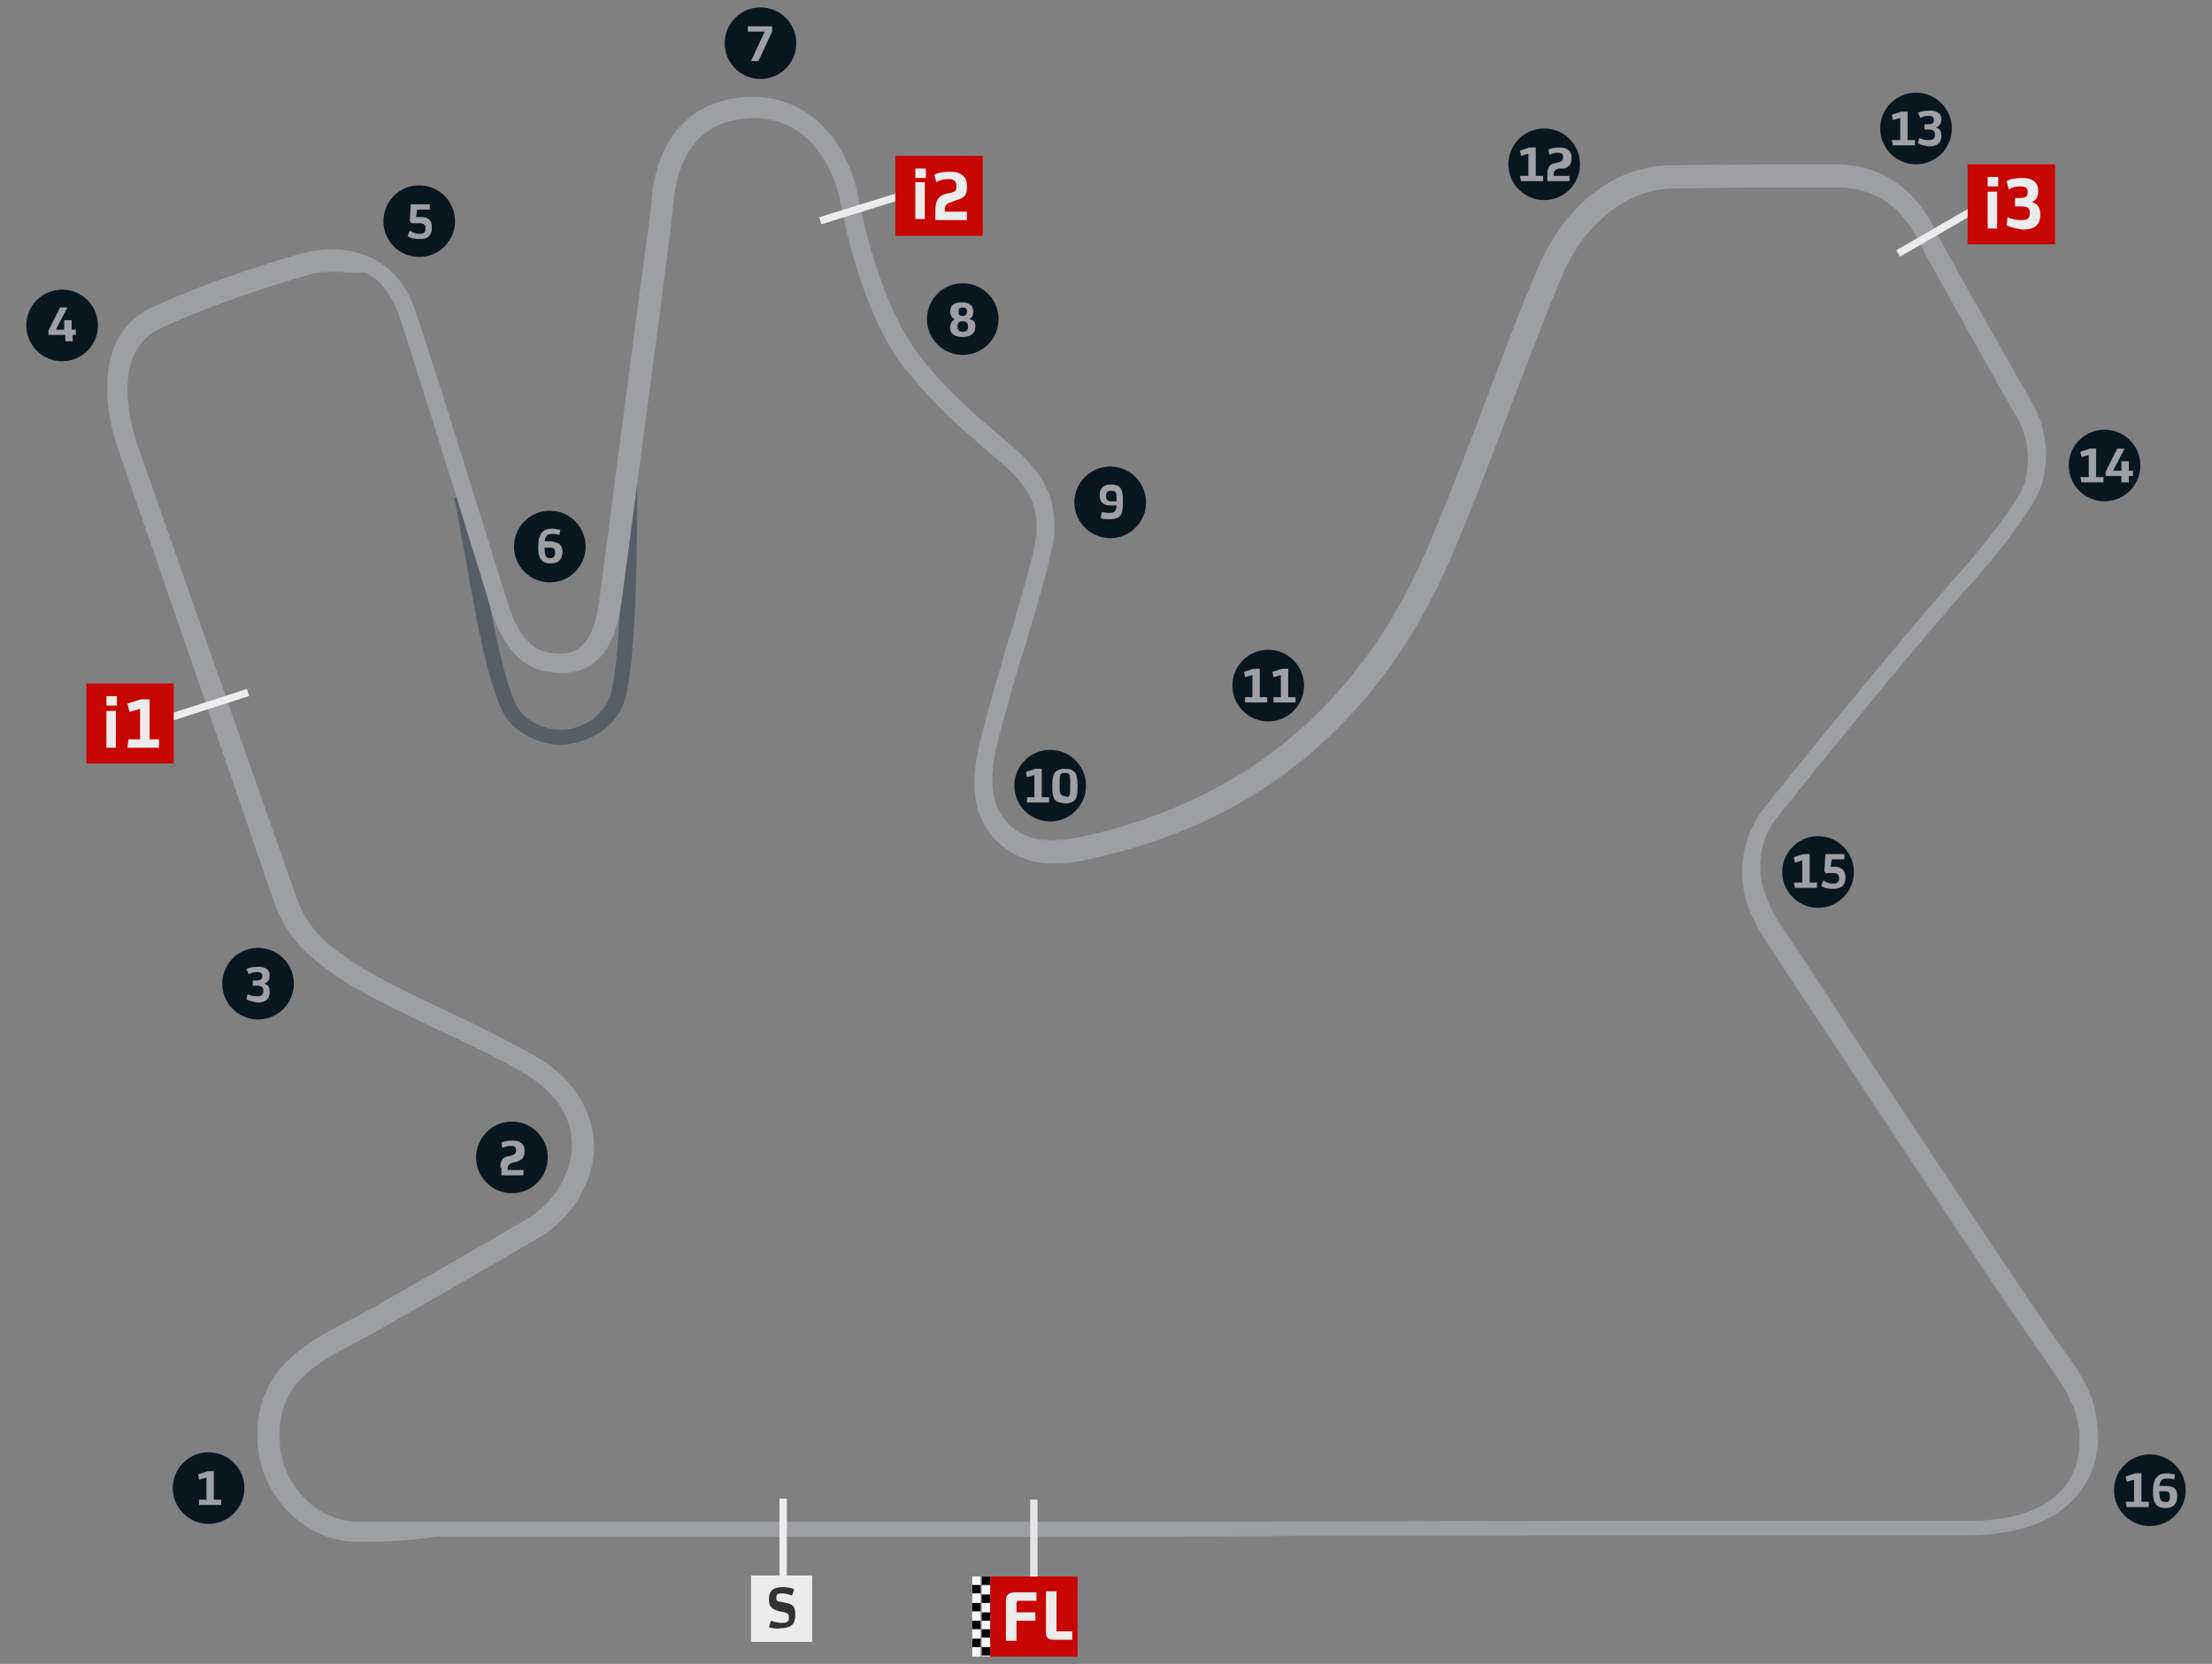 <?xml version="1.0" encoding="utf-8"?>
<!-- Generator: Adobe Illustrator 28.0.0, SVG Export Plug-In . SVG Version: 6.00 Build 0)  -->
<svg version="1.1" id="Capa_1" xmlns="http://www.w3.org/2000/svg" xmlns:xlink="http://www.w3.org/1999/xlink" x="0px" y="0px"
	 viewBox="0 0 210 158" style="enable-background:new 0 0 210 158;" xml:space="preserve">
<rect x="0" y="0" width="210" height="158" fill="#808080" stroke="none"/>
<style type="text/css">
	.st0{fill:#585E65;}
	.st1{fill:#9E9FA3;}
	.st2{fill:#08161F;}
	.st3{enable-background:new    ;}
	.st4{fill:#9FA0A4;}
	.st5{fill:#E5E5E5;}
	.st6{fill:#C70502;}
	.st7{fill:#ECECEC;}
	.st8{fill:#323232;}
	.st9{fill:#FAFAFA;}
</style>
<path class="st0" d="M53.2,70.7c-1.7,0-3.4-0.7-4.7-2c-1.7-1.7-3-8.1-4.3-15.7c-0.5-2.5-0.8-4.7-1.1-5.7l1.3-0.4
	c0.3,1.1,0.7,3.2,1.2,5.8c1,5.3,2.4,13.4,3.9,15c1.4,1.4,3.3,1.9,5.1,1.4c1.7-0.5,3-1.8,3.4-3.2c0.7-2.9,1.1-9.6,1.1-19.8v-0.3h1.4
	v0.3c0,3.8,0,15.5-1.1,20.1c-0.5,2-2.2,3.6-4.3,4.2C54.4,70.6,53.8,70.7,53.2,70.7L53.2,70.7z"/>
<path class="st1" d="M33.9,146.4c-4.7,0-8.9-4-9.4-8.9c-0.7-7.2,4.4-9.9,8.6-12.1c0.7-0.3,1.3-0.7,1.9-1c6-3.4,10.5-6,15.1-8.7
	c2.5-1.5,4.2-4.3,4.2-7c0-2.8-1.7-5.2-4.9-7c-2.6-1.5-5.4-2.8-8.2-4.1c-3.7-1.8-7.2-3.4-9.8-5.3c-2.1-1.5-4.3-3.3-5.5-7l-8.1-23.6
	l-6.5-18.8c-0.1-0.3-1-2.7-1.1-5.4c-0.2-4,1.2-6.9,4.2-8.3c6.2-2.9,13.5-4.9,14.1-5.1c0.4-0.1,3.7-1.1,6.8,0.4c2,1,3.4,2.7,4.2,5.2
	c2.5,7.4,8.6,27.4,8.7,27.5l0,0c0.3,1.2,1.5,4.3,3.6,4.7c1.4,0.3,2.5,0.2,3.2-0.4c1-0.7,1.6-2.2,1.9-4.5c0.6-4.5,3.7-28.5,4.7-35.7
	c0-0.2,0.2-1.3,0.3-2.8l0,0c0.7-5.9,4.1-9.2,9.4-9.3h0.1c6.5,0,9.3,5.7,10,9.1c1.3,6.8,3.5,12.4,5.9,15.5c2.7,3.4,5.3,5.6,7.3,7.3
	c3.3,2.8,5.7,4.8,5.5,9.5c-0.1,1.6-1.2,5.4-2.5,9.8c-0.2,0.8-0.5,1.6-0.7,2.2c-0.4,1.6-0.8,2.6-1,3.5c-0.4,1.4-0.6,2.2-1,3.6
	c-1.3,4.7-0.8,7.4,1.5,9.1c2.2,1.6,5.2,0.9,7.4,0.4l0.4-0.1c5.7-1.4,10.9-3.7,15.4-6.8c7-4.9,12.4-11.8,16.1-20.7
	c2-4.7,4.1-10.2,5.9-15c2.5-6.6,4.5-11.8,5.7-13.7c2.7-4.5,6.8-7.1,11.1-7.2c6.9-0.1,8.7-0.1,11-0.1c1.2,0,2.5,0,4.8,0
	c4.1,0,7.3,2,9.3,5.8c1.3,2.6,4.8,8.7,7.3,13.1c0.8,1.5,1.6,2.8,2.1,3.7c1.4,2.4,1.7,5.3,0.9,7.9c-0.8,2.6-6,8.7-7.1,9.8
	c-5.5,6.2-15.1,18.1-17.9,21.6c-1.5,1.8-2,4.2-1.5,6.4c0.3,1.2,0.8,2.5,1.6,3.7c1.4,2.1,4.1,6.1,7.1,10.8
	c7.1,10.8,16.9,25.7,20,29.9c2.3,3.1,2.9,4.9,3.1,6.9c0.2,1.6,0.2,4.5-2.1,7c-2.1,2.4-5.7,3.6-10.6,3.6c-0.1,0-0.3,0-0.4,0
	c-3,0-10.7,0-20.5,0c-4.8,0-10.1,0-15.7,0c-8,0-23.5,0-37.2,0.1H98.1c-8,0-12,0-13.2,0c-17.9,0-33.9,0-43.4,0
	C38.3,146.4,35.7,146.4,33.9,146.4L33.9,146.4z M31.5,25.8c-1.4,0-2.4,0.3-2.4,0.4H29c-0.1,0-7.6,2.1-13.8,5
	c-5.4,2.5-2.1,11.2-2.1,11.2l0,0l6.6,18.8L28,84.8c1,3.1,2.7,4.6,4.7,6c2.5,1.8,5.9,3.4,9.5,5.1c2.8,1.3,5.6,2.7,8.3,4.2
	c3.8,2.1,5.8,5.2,5.9,8.7c0,3.4-2.1,6.9-5.2,8.7c-4.6,2.7-9.1,5.3-15.1,8.7c-0.6,0.4-1.3,0.7-2,1.1c-4.2,2.2-8.1,4.2-7.5,10.1
	c0.4,3.9,3.7,7.1,7.4,7.1c1.8,0,4.5,0,7.8,0c9.5,0,25.5,0,43.4,0c1.2,0,5.2,0,13.2,0h14.5c13.7,0,29.2-0.1,37.2-0.1
	c5.6,0,10.9,0,15.7,0c9.8,0,17.5,0,20.5,0c4.5,0.1,7.7-0.9,9.5-3c1.7-1.9,1.7-4.2,1.6-5.5c-0.2-1.5-0.5-2.9-2.7-6
	c-3.1-4.3-12.9-19.1-20.1-30c-3.1-4.7-5.8-8.7-7.1-10.8c-0.9-1.4-1.6-2.9-1.9-4.3c-0.6-2.8,0.1-5.8,1.9-8.1
	c2.8-3.5,12.4-15.4,18-21.7c2.9-3.2,6.2-7.5,6.7-9.1c0.6-2.1,0.4-4.5-0.8-6.4c-0.5-0.9-1.3-2.2-2.1-3.7c-2.5-4.5-6-10.6-7.3-13.2
	c-1.6-3.1-4.2-4.8-7.5-4.8c-2.2,0-3.6,0-4.8,0c-2.3,0-4.1,0-11,0.1c-3.6,0.1-7.1,2.4-9.4,6.3c-1.1,1.8-3.1,7.2-5.5,13.4
	c-1.8,4.8-3.9,10.3-5.9,15c-3.9,9.2-9.5,16.4-16.8,21.5c-4.7,3.3-10.2,5.7-16.1,7.1l-0.4,0.1c-2.4,0.6-6.1,1.5-9.1-0.7
	c-3.8-2.8-3.3-7.2-2.2-11.2c0.4-1.5,0.6-2.3,1-3.7c0.2-0.8,0.6-1.9,1-3.5c0.2-0.6,0.4-1.4,0.7-2.2c0.9-3.1,2.3-7.8,2.4-9.3
	c0.2-3.8-1.6-5.3-4.8-8c-2.1-1.8-4.7-4-7.6-7.6c-2.7-3.3-5-9.3-6.3-16.4c-0.1-0.3-1.6-7.5-8.2-7.5c-5.4,0.1-7.1,4.1-7.5,7.5l0,0
	c-0.2,1.6-0.3,2.6-0.3,2.8c-0.9,7.2-4.1,31.2-4.7,35.7c-0.4,2.9-1.3,4.8-2.7,5.8c-1.2,0.9-2.8,1.1-4.7,0.7c-3.6-0.7-5-5.7-5.1-6.2
	c-0.2-0.8-6.2-20.2-8.6-27.5c-0.7-2-1.7-3.4-3.2-4.1C33.4,25.9,32.4,25.8,31.5,25.8L31.5,25.8z"/>
<circle class="st2" cx="19.8" cy="141.3" r="3.4"/>
<g class="st3">
	<path class="st4" d="M18.8,142.4h0.8v-2.1l0,0l-0.7,0.2l-0.1-0.5l0.9-0.3h0.6v2.7H21v0.5h-2.1v-0.5H18.8z"/>
</g>
<circle class="st2" cx="48.6" cy="109.9" r="3.4"/>
<g class="st3">
	<path class="st4" d="M47.5,110.9c0-0.7,0.2-1,0.7-1.1l0.4-0.1c0.3-0.1,0.4-0.2,0.4-0.5l0,0c0-0.3-0.2-0.4-0.5-0.4s-0.6,0.1-0.8,0.2
		l-0.1-0.5c0.2-0.1,0.6-0.2,1.1-0.2c0.6,0,1.1,0.3,1.1,0.9v0.1c0,0.6-0.2,0.8-0.7,1l-0.4,0.1c-0.4,0.1-0.5,0.3-0.5,0.5v0.2h1.5v0.5
		h-2.1v-0.7H47.5z"/>
</g>
<circle class="st2" cx="24.5" cy="93.4" r="3.4"/>
<g class="st3">
	<path class="st4" d="M23.4,94.9l0.1-0.5c0.2,0.1,0.5,0.2,0.9,0.2s0.6-0.1,0.6-0.5l0,0c0-0.4-0.2-0.5-0.6-0.5H24v-0.5h0.3
		c0.4,0,0.6-0.1,0.6-0.4l0,0c0-0.3-0.2-0.4-0.5-0.4s-0.6,0.1-0.8,0.2L23.4,92c0.2-0.1,0.6-0.2,1.1-0.2c0.6,0,1.1,0.2,1.1,0.8v0.1
		c0,0.3-0.2,0.6-0.5,0.7l0,0c0.3,0.1,0.5,0.3,0.5,0.7v0.1c0,0.7-0.4,1-1.2,1C24,95.1,23.6,95,23.4,94.9z"/>
</g>
<circle class="st2" cx="5.9" cy="30.9" r="3.4"/>
<g class="st3">
	<path class="st4" d="M6.2,31.8H4.6v-0.4l1.1-2.2h0.7l-1.1,2.1h0.8v-0.9h0.7v0.9h0.4v0.5H6.9v0.6H6.2V31.8z"/>
</g>
<circle class="st2" cx="39.8" cy="21" r="3.4"/>
<g class="st3">
	<path class="st4" d="M41,21.6L41,21.6c0,0.8-0.4,1.1-1.2,1.1c-0.5,0-0.9-0.1-1.1-0.3l0.2-0.5c0.3,0.2,0.6,0.3,0.9,0.3
		c0.4,0,0.6-0.1,0.6-0.5l0,0c0-0.4-0.2-0.5-0.6-0.5c-0.2,0-0.5,0-0.7,0L38.9,21l0.1-1.6h1.8v0.5h-1.2l-0.1,0.7c0.1,0,0.2,0,0.3,0
		C40.6,20.6,41,20.8,41,21.6z"/>
</g>
<circle class="st2" cx="52.2" cy="51.9" r="3.4"/>
<g class="st3">
	<path class="st4" d="M53.4,52.4L53.4,52.4c0,0.7-0.4,1.1-1.1,1.1c-0.9,0-1.2-0.5-1.2-1.5v-0.1c0-1.3,0.5-1.7,1.3-1.7
		c0.3,0,0.6,0.1,0.8,0.1l-0.1,0.5c-0.2-0.1-0.4-0.1-0.7-0.1c-0.4,0-0.6,0.1-0.7,0.7c0.2,0,0.4,0,0.6,0C53,51.5,53.4,51.7,53.4,52.4z
		 M52.7,52.5c0-0.4-0.1-0.5-0.5-0.5c-0.2,0-0.3,0-0.5,0c0,0.7,0.1,1,0.5,1C52.6,53,52.7,52.8,52.7,52.5L52.7,52.5z"/>
</g>
<circle class="st2" cx="72.2" cy="4.1" r="3.4"/>
<g class="st3">
	<path class="st4" d="M72.6,3H71V2.5h2.3V3L72,5.8h-0.7L72.6,3z"/>
</g>
<circle class="st2" cx="91.4" cy="30.3" r="3.4"/>
<g class="st3">
	<path class="st4" d="M92.6,31L92.6,31c0,0.6-0.4,1-1.2,1c-0.8,0-1.2-0.3-1.2-0.9l0,0c0-0.4,0.2-0.6,0.4-0.8
		c-0.2-0.1-0.4-0.4-0.4-0.7l0,0c0-0.6,0.4-0.9,1.1-0.9s1.1,0.3,1.1,0.9l0,0c0,0.3-0.1,0.6-0.4,0.7C92.5,30.4,92.6,30.6,92.6,31z
		 M91.9,31c0-0.3-0.1-0.5-0.5-0.5l0,0c-0.3,0-0.5,0.1-0.5,0.5l0,0c0,0.3,0.1,0.5,0.5,0.5S91.9,31.3,91.9,31L91.9,31z M91,29.6
		c0,0.3,0.1,0.4,0.4,0.4l0,0c0.3,0,0.4-0.2,0.4-0.4l0,0c0-0.3-0.1-0.4-0.4-0.4S91,29.3,91,29.6L91,29.6z"/>
</g>
<circle class="st2" cx="105.4" cy="47.7" r="3.4"/>
<g class="st3">
	<path class="st4" d="M106.6,47.3v0.6c0,0.9-0.2,1.4-1.2,1.4c-0.4,0-0.7,0-0.9-0.1l0.1-0.6c0.2,0.1,0.5,0.1,0.8,0.1
		c0.4,0,0.6-0.2,0.6-0.7c-0.2,0-0.4,0-0.5,0c-0.8,0-1.1-0.3-1.1-1l0,0c0-0.7,0.4-1,1.1-1C106.3,46,106.6,46.4,106.6,47.3z
		 M105.5,47.6c0.2,0,0.3,0,0.5,0v-0.1c0-0.7,0-0.9-0.5-0.9c-0.4,0-0.5,0.2-0.5,0.5l0,0C105,47.4,105.1,47.6,105.5,47.6z"/>
</g>
<circle class="st2" cx="99.7" cy="74.6" r="3.4"/>
<g class="st3">
	<path class="st4" d="M97.4,75.7h0.8v-2.1l0,0l-0.7,0.2l-0.1-0.5l0.9-0.3h0.6v2.7h0.7v0.5h-2.1v-0.5H97.4z"/>
	<path class="st4" d="M100.2,76c-0.2-0.2-0.3-0.6-0.3-1.3v-0.1c0-0.7,0.1-1.1,0.3-1.3c0.2-0.2,0.5-0.3,0.9-0.3
		c0.5,0,0.7,0.1,0.9,0.3c0.2,0.2,0.3,0.6,0.3,1.3v0.1c0,0.8-0.1,1.1-0.3,1.3c-0.2,0.2-0.5,0.3-0.9,0.3
		C100.7,76.2,100.4,76.2,100.2,76z M101.5,75.6c0.1-0.2,0.1-0.5,0.1-1v-0.1c0-0.5,0-0.8-0.1-1c-0.1-0.1-0.2-0.1-0.4-0.1
		c-0.2,0-0.3,0-0.4,0.1c-0.1,0.2-0.1,0.4-0.1,0.9v0.1c0,0.5,0,0.8,0.1,0.9s0.2,0.2,0.4,0.2C101.3,75.7,101.4,75.7,101.5,75.6z"/>
</g>
<circle class="st2" cx="120.4" cy="65.1" r="3.4"/>
<g class="st3">
	<path class="st4" d="M118.1,66.2h0.8v-2.1l0,0l-0.7,0.2l-0.1-0.5l0.9-0.3h0.6v2.7h0.7v0.5h-2.1v-0.5H118.1z"/>
	<path class="st4" d="M120.8,66.2h0.8v-2.1l0,0l-0.7,0.2l-0.1-0.5l0.9-0.3h0.6v2.7h0.7v0.5h-2.1v-0.5H120.8z"/>
</g>
<circle class="st2" cx="146.6" cy="15.6" r="3.4"/>
<g class="st3">
	<path class="st4" d="M144.3,16.7h0.8v-2.1l0,0l-0.7,0.2l-0.1-0.5l0.9-0.3h0.6v2.7h0.7v0.5h-2.1L144.3,16.7L144.3,16.7z"/>
	<path class="st4" d="M146.9,16.6c0-0.7,0.2-1,0.7-1.1l0.4-0.1c0.3-0.1,0.4-0.2,0.4-0.5l0,0c0-0.3-0.2-0.4-0.5-0.4s-0.6,0.1-0.8,0.2
		l-0.1-0.5c0.2-0.1,0.6-0.2,1.1-0.2c0.6,0,1.1,0.3,1.1,0.9V15c0,0.6-0.2,0.8-0.7,1H148c-0.4,0.1-0.5,0.3-0.5,0.5v0.2h1.5v0.5h-2.1
		V16.6z"/>
</g>
<circle class="st2" cx="181.9" cy="12.2" r="3.4"/>
<g class="st3">
	<path class="st4" d="M179.6,13.3h0.8v-2.1l0,0l-0.7,0.2l-0.1-0.5l0.9-0.3h0.6v2.7h0.7v0.5h-2.1L179.6,13.3L179.6,13.3z"/>
	<path class="st4" d="M182.1,13.6l0.1-0.5c0.2,0.1,0.5,0.2,0.9,0.2s0.6-0.1,0.6-0.5l0,0c0-0.4-0.2-0.5-0.6-0.5h-0.4v-0.5h0.3
		c0.4,0,0.6-0.1,0.6-0.4l0,0c0-0.3-0.2-0.4-0.5-0.4s-0.6,0.1-0.8,0.2l-0.2-0.5c0.2-0.1,0.6-0.2,1.1-0.2c0.6,0,1.1,0.2,1.1,0.8v0.1
		c0,0.3-0.2,0.6-0.5,0.7l0,0c0.3,0.1,0.5,0.3,0.5,0.7v0.1c0,0.7-0.4,1-1.2,1C182.7,13.8,182.4,13.8,182.1,13.6z"/>
</g>
<circle class="st2" cx="199.8" cy="44.2" r="3.4"/>
<g class="st3">
	<path class="st4" d="M197.5,45.3h0.8v-2.1l0,0l-0.7,0.2l-0.1-0.5l0.9-0.3h0.6v2.7h0.7v0.5h-2.1L197.5,45.3L197.5,45.3z"/>
	<path class="st4" d="M201.5,45.2h-1.6v-0.4l1.1-2.2h0.7l-1.1,2.1h0.8v-0.9h0.7v0.9h0.4v0.5h-0.4v0.6h-0.7v-0.6H201.5z"/>
</g>
<circle class="st2" cx="172.6" cy="82.8" r="3.4"/>
<g class="st3">
	<path class="st4" d="M170.3,83.8h0.8v-2.1l0,0l-0.7,0.2l-0.1-0.5l0.9-0.3h0.6v2.7h0.7v0.5h-2.1L170.3,83.8L170.3,83.8z"/>
	<path class="st4" d="M175.2,83.3L175.2,83.3c0,0.8-0.4,1.1-1.2,1.1c-0.5,0-0.9-0.1-1.1-0.3l0.2-0.5c0.3,0.2,0.6,0.3,0.9,0.3
		c0.4,0,0.6-0.1,0.6-0.5l0,0c0-0.4-0.2-0.5-0.6-0.5c-0.2,0-0.5,0-0.7,0l-0.1-0.2l0.1-1.6h1.8v0.5h-1.2l-0.1,0.7c0.1,0,0.2,0,0.3,0
		C174.8,82.3,175.2,82.6,175.2,83.3z"/>
</g>
<circle class="st2" cx="204.1" cy="141.5" r="3.4"/>
<g class="st3">
	<path class="st4" d="M201.8,142.6h0.8v-2.1l0,0l-0.7,0.2l-0.1-0.5l0.9-0.3h0.6v2.7h0.7v0.5h-2.1L201.8,142.6L201.8,142.6z"/>
	<path class="st4" d="M206.7,142.1L206.7,142.1c0,0.7-0.4,1.1-1.1,1.1c-0.9,0-1.2-0.5-1.2-1.5v-0.1c0-1.3,0.5-1.7,1.3-1.7
		c0.3,0,0.6,0.1,0.8,0.1l-0.1,0.5c-0.2-0.1-0.4-0.1-0.7-0.1c-0.4,0-0.6,0.1-0.7,0.7c0.2,0,0.4,0,0.6,0
		C206.3,141.1,206.7,141.3,206.7,142.1z M206,142.1c0-0.4-0.1-0.5-0.5-0.5c-0.2,0-0.3,0-0.5,0c0,0.7,0.1,1,0.5,1
		C205.9,142.7,206,142.5,206,142.1L206,142.1z"/>
</g>
<rect x="97.8" y="142.4" class="st5" width="0.7" height="9.7"/>
<path class="st6" d="M102.3,149.7H94v7.6h8.3V149.7z"/>
<g class="st3">
	<path class="st7" d="M95.5,152c0-0.6,0.3-0.8,0.9-0.8h2v0.8h-1.7c-0.1,0-0.2,0.1-0.2,0.2v0.9h1.8v0.8h-1.8v1.9h-1
		C95.5,155.8,95.5,152,95.5,152z"/>
	<path class="st7" d="M99.3,155v-3.9h1v3.7c0,0.1,0,0.1,0.1,0.1h1.4v0.8H100C99.5,155.7,99.3,155.5,99.3,155z"/>
</g>
<rect x="14.4" y="66.8" transform="matrix(0.952 -0.307 0.307 0.952 -19.722 9.131)" class="st7" width="9.4" height="0.7"/>
<path class="st6" d="M16.5,64.9H8.2l0,0v7.6h8.3V64.9z"/>
<g class="st3">
	<path class="st7" d="M10.1,66.1h1V67h-1V66.1z M10.1,67.5H11V71h-0.9V67.5z"/>
	<path class="st7" d="M12.2,70.2h1.1v-2.9l0,0l-1,0.3l-0.2-0.8l1.3-0.4h0.8v3.8h0.9V71h-3L12.2,70.2L12.2,70.2z"/>
</g>
<rect x="179.6" y="21.4" transform="matrix(0.866 -0.5 0.5 0.866 13.796 95.028)" class="st7" width="9.2" height="0.7"/>
<path class="st6" d="M195.1,15.6h-8.3l0,0v7.6h8.3V15.6z"/>
<g class="st3">
	<path class="st7" d="M188.7,16.8h1v0.9h-1V16.8z M188.7,18.2h0.9v3.5h-0.9V18.2z"/>
	<path class="st7" d="M190.5,21.4l0.1-0.8c0.3,0.2,0.8,0.3,1.3,0.3c0.6,0,0.8-0.2,0.8-0.6v-0.1c0-0.5-0.3-0.6-0.8-0.6h-0.6v-0.8h0.4
		c0.6,0,0.8-0.1,0.8-0.6l0,0c0-0.4-0.3-0.5-0.7-0.5c-0.5,0-0.8,0.1-1.1,0.3l-0.2-0.8c0.3-0.2,0.9-0.3,1.5-0.3c0.8,0,1.5,0.3,1.5,1.2
		v0.1c0,0.5-0.2,0.8-0.6,1l0,0c0.4,0.1,0.8,0.4,0.8,1.1v0.1c0,1-0.6,1.4-1.7,1.4C191.4,21.7,190.9,21.6,190.5,21.4z"/>
</g>
<rect x="77.7" y="19.4" transform="matrix(0.955 -0.296 0.296 0.955 -2.179 25.101)" class="st7" width="8.4" height="0.7"/>
<path class="st6" d="M93.2,14.8H85l0,0v7.6h8.3v-7.6H93.2z"/>
<g class="st3">
	<path class="st7" d="M86.9,16h1v0.9h-1V16z M86.9,17.3h0.9v3.5h-0.9V17.3z"/>
	<path class="st7" d="M88.8,20c0-1,0.3-1.4,1-1.6l0.5-0.1c0.4-0.1,0.5-0.2,0.5-0.7l0,0c0-0.4-0.3-0.6-0.7-0.6
		c-0.5,0-0.9,0.1-1.2,0.3l-0.2-0.7c0.3-0.2,0.9-0.3,1.5-0.3c0.9,0,1.6,0.4,1.6,1.3v0.1c0,0.8-0.2,1.1-1,1.3l-0.5,0.2
		c-0.5,0.1-0.6,0.4-0.6,0.7v0.2h2.1v0.8h-3C88.8,20.9,88.8,20,88.8,20z"/>
</g>
<rect x="74" y="142.3" class="st7" width="0.7" height="9.4"/>
<path class="st7" d="M77.1,149.6h-5.8l0,0v6.3h5.8V149.6L77.1,149.6z"/>
<g class="st3">
	<path class="st8" d="M73,154.5l0.2-0.6c0.3,0.1,0.7,0.2,1,0.2c0.5,0,0.7-0.1,0.7-0.5l0,0c0-0.3-0.1-0.4-0.4-0.5L74,153
		c-0.7-0.2-1-0.4-1-1.1v-0.1c0-0.8,0.5-1.1,1.3-1.1c0.4,0,0.9,0.1,1.1,0.2l-0.2,0.6c-0.3-0.1-0.7-0.2-0.9-0.2c-0.4,0-0.6,0-0.6,0.4
		l0,0c0,0.3,0.1,0.4,0.5,0.4l0.4,0.1c0.7,0.1,0.9,0.4,0.9,1.1v0.1c0,0.9-0.5,1.2-1.4,1.2C73.8,154.7,73.2,154.6,73,154.5z"/>
</g>
<rect x="93.2" y="152.2" class="st9" width="0.8" height="5.1"/>
<rect x="93.2" y="153.1" width="0.8" height="0.8"/>
<rect x="93.2" y="154.7" width="0.8" height="0.8"/>
<rect x="93.2" y="156.4" width="0.8" height="0.8"/>
<rect x="92.3" y="152.2" class="st9" width="0.8" height="5.1"/>
<rect x="92.3" y="152.2" width="0.8" height="0.8"/>
<rect x="92.3" y="153.9" width="0.8" height="0.8"/>
<rect x="92.3" y="155.6" width="0.8" height="0.8"/>
<rect x="93.2" y="149.7" class="st9" width="0.8" height="2.5"/>
<rect x="93.2" y="149.7" width="0.8" height="0.8"/>
<rect x="93.2" y="151.4" width="0.8" height="0.8"/>
<rect x="92.3" y="149.7" class="st9" width="0.8" height="2.5"/>
<rect x="92.3" y="150.5" width="0.8" height="0.8"/>
</svg>
